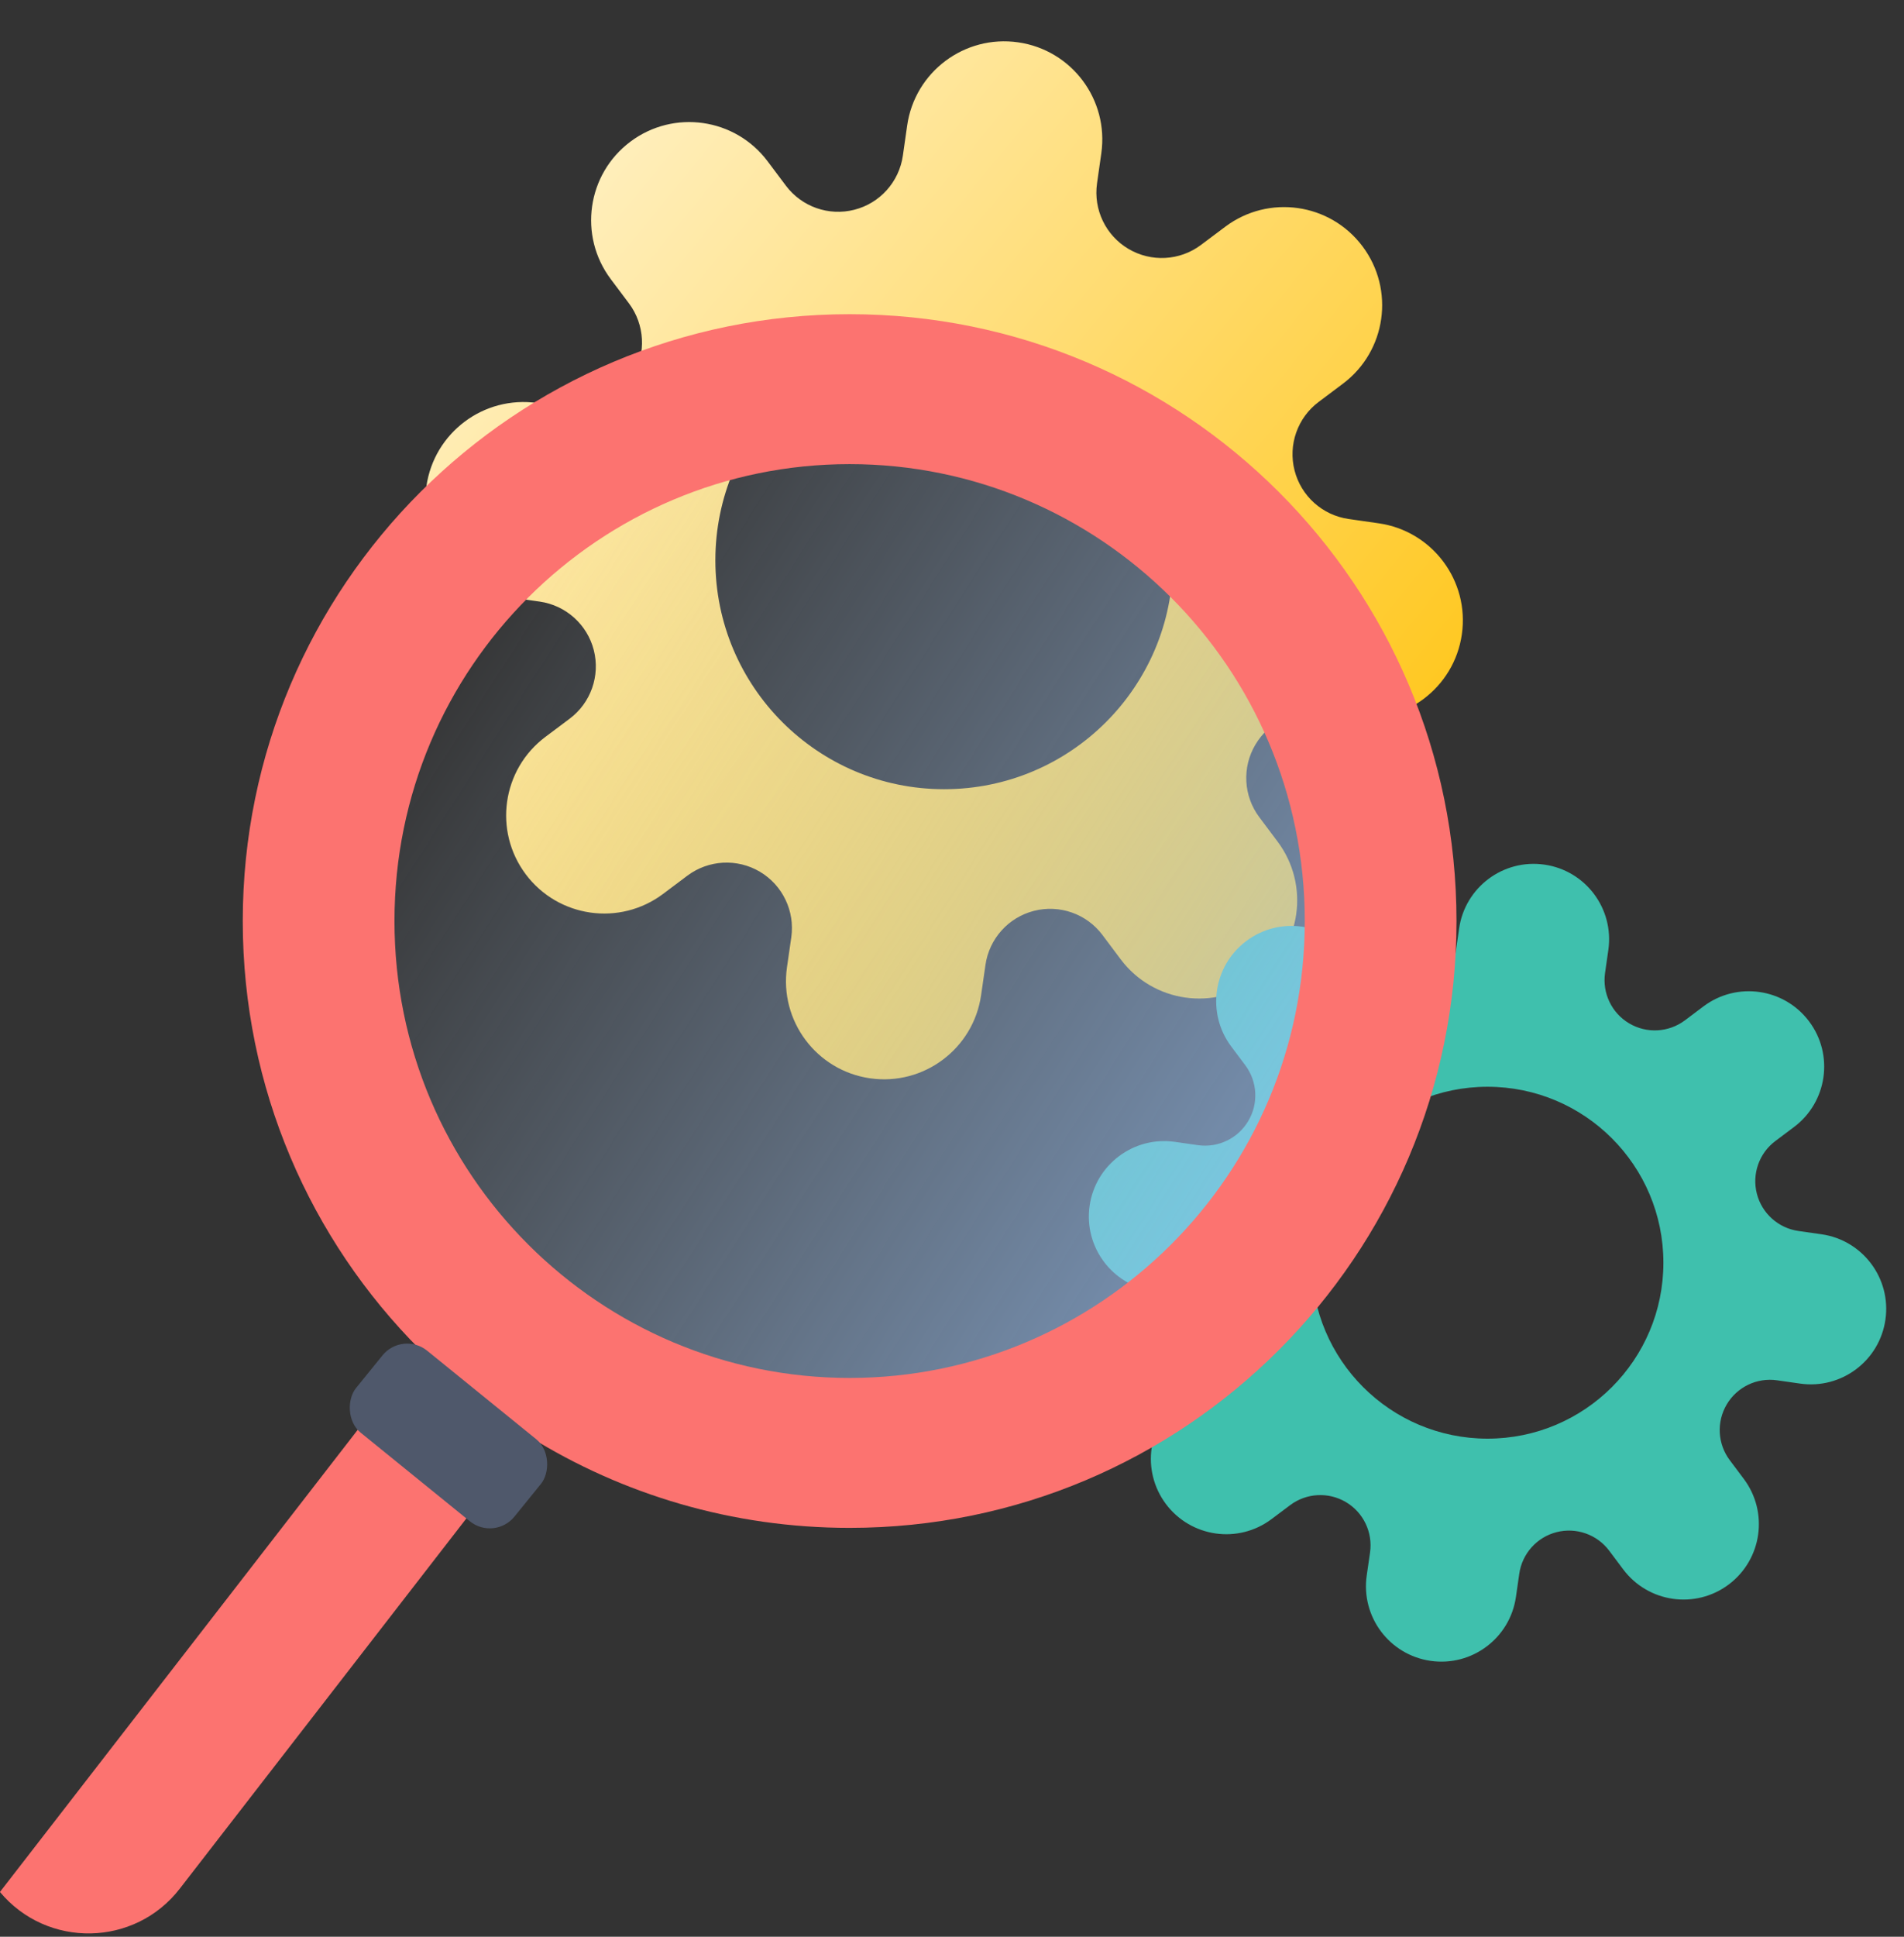 <svg width="60" height="61" viewBox="0 0 60 61" fill="none" xmlns="http://www.w3.org/2000/svg">
<rect x="0" y="0" width="60" height="61" fill="#333333" stroke="none"/>
<g clip-path="url(#clip0)">
<path d="M41.553 12.66L42.319 12.085C43.685 11.061 43.961 9.124 42.937 7.759C41.913 6.393 39.976 6.117 38.611 7.141L37.845 7.715C37.178 8.215 36.277 8.263 35.56 7.839C34.843 7.415 34.453 6.6 34.57 5.776L34.705 4.829C34.946 3.139 33.773 1.574 32.083 1.333C30.393 1.091 28.828 2.266 28.587 3.955L28.452 4.901C28.334 5.727 27.731 6.4 26.924 6.606C26.117 6.813 25.265 6.514 24.765 5.847L24.19 5.081C23.166 3.715 21.229 3.439 19.864 4.463C18.499 5.487 18.222 7.423 19.245 8.789L19.82 9.555C20.319 10.222 20.368 11.123 19.944 11.84C19.519 12.557 18.705 12.947 17.881 12.83L16.933 12.694C15.244 12.453 13.679 13.627 13.437 15.316C13.196 17.006 14.37 18.572 16.06 18.813L17.007 18.948C17.832 19.066 18.505 19.669 18.712 20.476C18.918 21.283 18.619 22.136 17.952 22.636L17.186 23.21C15.821 24.234 15.544 26.171 16.568 27.537C17.592 28.902 19.529 29.179 20.895 28.155L21.66 27.581C22.326 27.081 23.229 27.032 23.946 27.456C24.662 27.881 25.053 28.695 24.936 29.52L24.8 30.463C24.556 32.154 25.73 33.721 27.421 33.963C29.109 34.204 30.674 33.032 30.917 31.344L31.054 30.393C31.172 29.568 31.775 28.895 32.582 28.689C33.389 28.482 34.242 28.782 34.741 29.448L35.316 30.215C36.34 31.579 38.277 31.856 39.642 30.832C41.007 29.808 41.284 27.871 40.259 26.505L39.685 25.74C39.185 25.074 39.135 24.171 39.56 23.454C39.984 22.737 40.799 22.347 41.624 22.465L42.571 22.6C44.26 22.841 45.826 21.668 46.067 19.978C46.309 18.288 45.135 16.723 43.445 16.482L42.499 16.346C41.674 16.228 41.002 15.626 40.795 14.818C40.588 14.012 40.887 13.16 41.553 12.66ZM29.753 24.857C25.77 24.857 22.543 21.629 22.543 17.647C22.543 13.665 25.77 10.437 29.753 10.437C33.735 10.437 36.963 13.665 36.963 17.647C36.963 21.629 33.735 24.857 29.753 24.857Z" fill="url(#paint0_linear)"/>
<path d="M55.946 35.938L56.535 35.496C57.584 34.709 57.797 33.22 57.01 32.171C56.223 31.121 54.734 30.909 53.684 31.695L53.096 32.137C52.583 32.521 51.89 32.559 51.339 32.232C50.788 31.906 50.489 31.28 50.579 30.647L50.683 29.919C50.868 28.62 49.966 27.417 48.667 27.232C47.368 27.046 46.165 27.949 45.98 29.247L45.876 29.974C45.786 30.609 45.322 31.126 44.702 31.285C44.082 31.444 43.426 31.214 43.042 30.701L42.601 30.113C41.814 29.063 40.325 28.85 39.276 29.637C38.226 30.424 38.014 31.913 38.8 32.962L39.242 33.551C39.626 34.064 39.663 34.757 39.337 35.307C39.011 35.858 38.385 36.158 37.751 36.068L37.023 35.964C35.725 35.779 34.522 36.681 34.336 37.979C34.151 39.278 35.053 40.481 36.352 40.667L37.08 40.771C37.714 40.861 38.231 41.325 38.39 41.945C38.549 42.566 38.318 43.221 37.806 43.605L37.217 44.047C36.168 44.834 35.955 46.322 36.742 47.372C37.53 48.421 39.018 48.634 40.068 47.847L40.656 47.406C41.168 47.022 41.862 46.984 42.413 47.31C42.964 47.636 43.264 48.262 43.174 48.896L43.069 49.621C42.882 50.921 43.784 52.125 45.084 52.311C46.382 52.497 47.584 51.596 47.771 50.298L47.876 49.567C47.967 48.933 48.43 48.416 49.05 48.257C49.671 48.098 50.326 48.329 50.71 48.841L51.152 49.43C51.939 50.479 53.428 50.692 54.477 49.905C55.526 49.117 55.739 47.629 54.951 46.579L54.51 45.991C54.125 45.479 54.087 44.785 54.414 44.234C54.74 43.683 55.366 43.383 56 43.474L56.728 43.578C58.027 43.763 59.23 42.861 59.415 41.562C59.601 40.264 58.699 39.06 57.4 38.875L56.672 38.771C56.039 38.68 55.522 38.217 55.363 37.597C55.204 36.977 55.434 36.322 55.946 35.938ZM46.876 45.312C43.815 45.312 41.334 42.831 41.334 39.771C41.334 36.71 43.815 34.229 46.876 34.229C49.937 34.229 52.418 36.71 52.418 39.771C52.418 42.831 49.937 45.312 46.876 45.312Z" fill="#3FC0AD"/>
<circle opacity="0.7" cx="26.777" cy="29.021" r="15.3" fill="url(#paint1_linear)"/>
<path fill-rule="evenodd" clip-rule="evenodd" d="M12.431 29.009C12.431 37.009 18.906 43.4 26.774 43.4C34.643 43.4 41.117 37.009 41.117 29.009C41.117 21.008 34.643 14.618 26.774 14.618C18.906 14.618 12.431 21.008 12.431 29.009ZM16.689 45.252C19.617 47.071 23.073 48.122 26.774 48.122C37.336 48.122 45.898 39.565 45.898 29.009C45.898 18.453 37.336 9.896 26.774 9.896C16.212 9.896 7.65 18.453 7.65 29.009C7.65 34.277 9.782 39.047 13.232 42.504L-0.002 59.59C1.487 61.373 4.243 61.322 5.665 59.486L16.689 45.252Z" fill="#FC7370"/>
<rect x="12.684" y="41.912" width="6.428" height="3.325" rx="1" transform="rotate(39.047 12.684 41.912)" fill="#4F586B"/>
</g>
<defs>
<linearGradient id="paint0_linear" x1="44.411" y1="30.547" x2="16.285" y2="7.574" gradientUnits="userSpaceOnUse">
<stop stop-color="#FFC20A"/>
<stop offset="1" stop-color="#FFEFBE"/>
<stop offset="1" stop-color="#FFFAEC"/>
</linearGradient>
<linearGradient id="paint1_linear" x1="43.88" y1="38.63" x2="14.479" y2="19.817" gradientUnits="userSpaceOnUse">
<stop stop-color="#9DC8FF"/>
<stop offset="1" stop-color="#B3D0F2" stop-opacity="0.02"/>
</linearGradient>
<clipPath id="clip0">
<rect width="60" height="60" fill="white" transform="translate(0 0.896)"/>
</clipPath>
</defs>
</svg>
